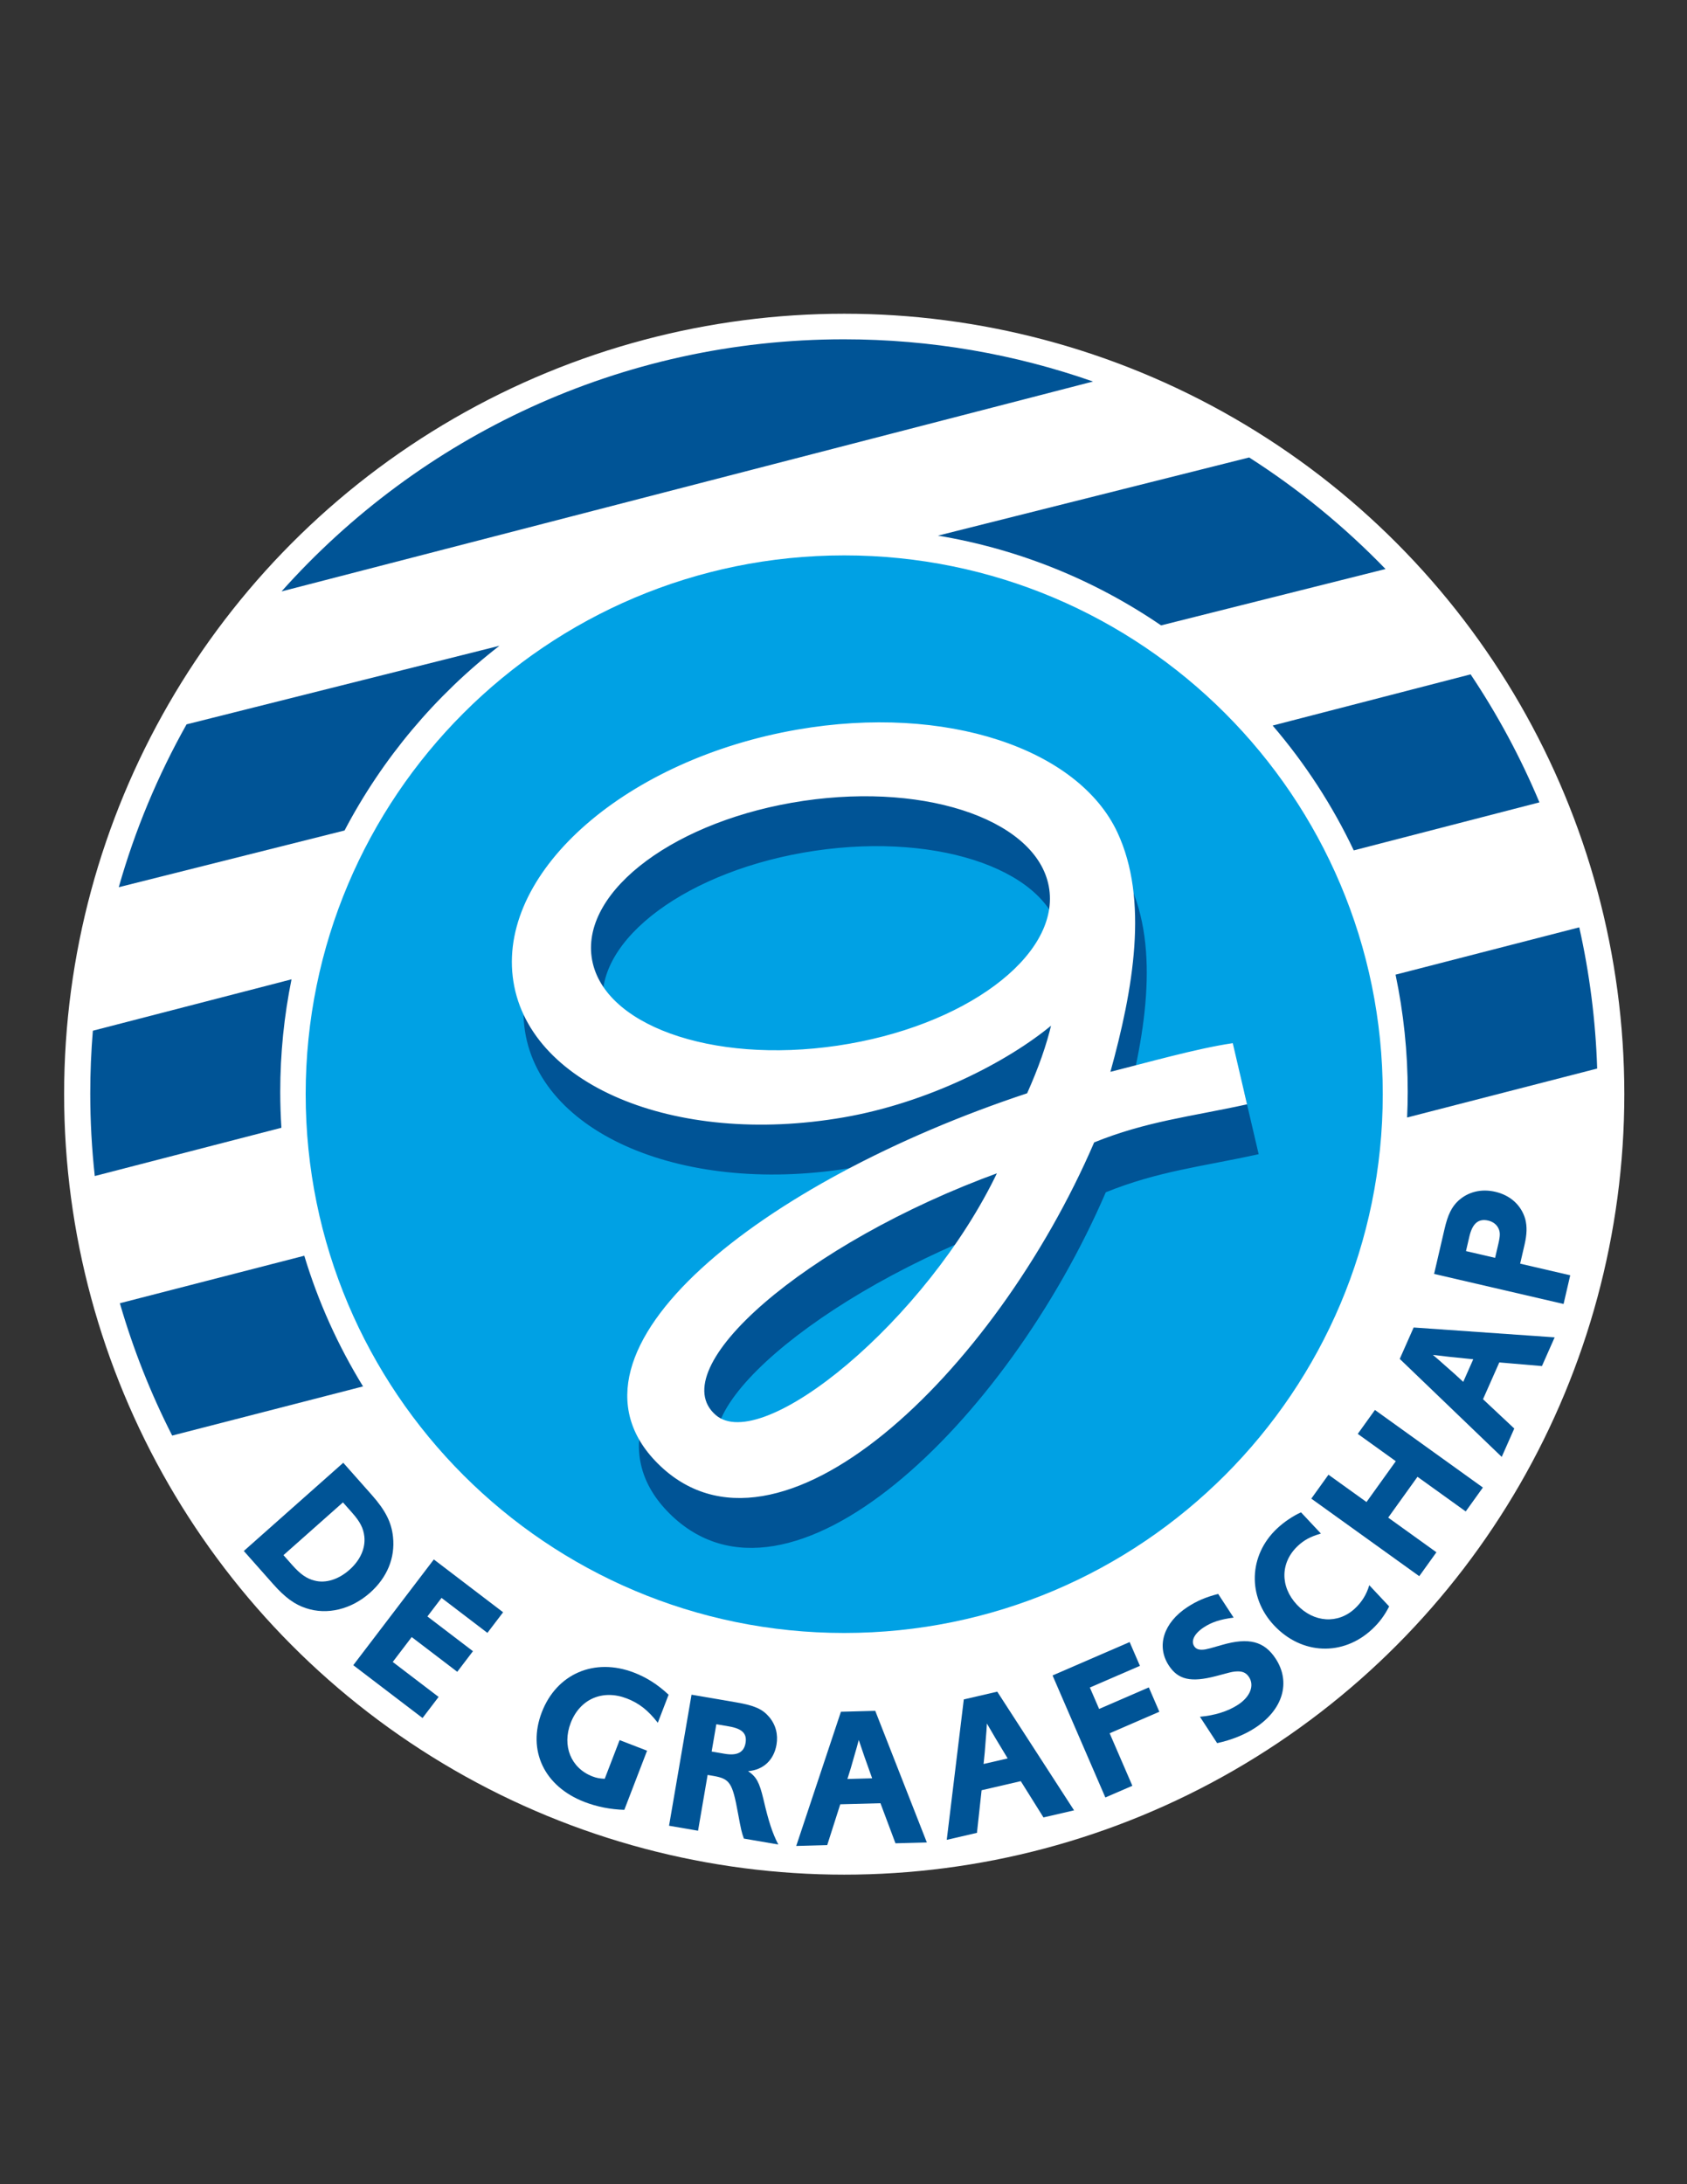 <?xml version="1.0" encoding="iso-8859-1"?>
<!-- Generator: Adobe Illustrator 24.0.1, SVG Export Plug-In . SVG Version: 6.00 Build 0)  -->
<svg version="1.1" id="Layer_1" xmlns="http://www.w3.org/2000/svg" xmlns:xlink="http://www.w3.org/1999/xlink" x="0px" y="0px"
	 viewBox="0 0 612 792" style="enable-background:new 0 0 612 792;" xml:space="preserve">
<rect x="0" y="0" width="612" height="792" fill="#333333" stroke="none"/>
<circle style="fill:#FFFFFF;" cx="306.262" cy="396.756" r="283"/>
<path style="fill:#00A1E4;" d="M501.63,396.751c0.005,107.895-87.464,195.368-195.362,195.373
	c-107.895,0.005-195.371-87.464-195.374-195.363c-0.003-107.897,87.466-195.371,195.363-195.373
	C414.154,201.383,501.63,288.852,501.63,396.751z"/>
<path style="fill:#005496;" d="M421.211,226.77l81.42-20.44c-14.83-15.32-31.426-28.919-49.472-40.452L340.26,194.223
	C369.373,199.079,396.882,210.149,421.211,226.77z"/>
<path style="fill:#005496;" d="M181.184,234.16L67.679,262.655c-10.382,18.467-18.697,38.246-24.595,59.05l81.911-20.567
	C138.739,274.973,157.981,252.131,181.184,234.16z"/>
<path style="fill:#005496;" d="M510.684,395.903c0,3.12-0.082,6.221-0.221,9.305l68.95-17.749
	c-0.568-17.535-2.783-34.652-6.502-51.201l-66.639,17.157C509.178,367.235,510.682,381.455,510.684,395.903z"/>
<path style="fill:#005496;" d="M110.388,455.334l-66.903,17.225c4.833,16.709,11.208,32.762,18.977,47.987L131.7,502.72
	C122.572,487.872,115.415,471.969,110.388,455.334z"/>
<path style="fill:#005496;" d="M101.665,395.918c0-13.97,1.412-27.619,4.093-40.809l-72.072,18.635
	c-0.617,7.488-0.946,15.06-0.946,22.708c0,10.134,0.569,20.136,1.643,29.982l67.703-17.504
	C101.815,404.615,101.665,400.278,101.665,395.918z"/>
<path style="fill:#005496;" d="M491.108,308.353l67.354-17.413c-6.844-16.341-15.225-31.872-24.966-46.417l-71.811,18.565
	C473.565,276.953,483.426,292.161,491.108,308.353z"/>
<path style="fill:#005496;" d="M306.156,123.033c-81.102,0-153.944,35.327-204.018,91.415l294.379-76.107
	C368.228,128.437,337.827,123.033,306.156,123.033z"/>
<path style="fill:#005496;" d="M134.866,542.07c4.958,5.591,7.155,9.921,7.711,15.232c0.809,7.557-2.117,14.719-8.337,20.234
	c-6.815,6.043-15.549,8.175-23.254,5.589c-4.078-1.332-7.567-3.851-11.864-8.697l-10.672-12.035l36.074-31.987L134.866,542.07z
	 M106.044,567.529c2.929,3.302,5.209,4.895,8.059,5.601c4.044,1.078,8.72-0.407,12.669-3.908c3.949-3.501,5.872-7.869,5.396-12.107
	c-0.355-3.017-1.521-5.311-4.448-8.613l-3.307-3.728l-21.58,19.132L106.044,567.529z"/>
<path style="fill:#005496;" d="M182.514,584.617l-5.695,7.474l-16.64-12.684l-5.127,6.726l16.525,12.596l-5.695,7.476l-16.526-12.6
	l-6.879,9.027l16.64,12.682l-5.828,7.648l-25.129-19.157l29.227-38.342L182.514,584.617z"/>
<path style="fill:#005496;" d="M226.489,656.255c-4.98-0.139-9.876-1.094-14.461-2.859c-14.614-5.628-20.799-18.697-15.479-32.523
	c5.373-13.96,19.102-19.904,33.451-14.377c4.65,1.792,8.564,4.306,12.555,8.013l-3.919,10.182c-3.52-4.531-6.799-7.109-11.25-8.824
	c-8.768-3.377-17.006,0.19-20.355,8.889c-3.193,8.297,0.105,16.379,7.877,19.375c1.528,0.589,2.603,0.768,4.471,0.869l5.398-14.03
	l9.965,3.841L226.489,656.255z"/>
<path style="fill:#005496;" d="M267.144,617.296c6.593,1.13,9.475,2.433,11.877,5.268c2.402,2.831,3.312,6.36,2.677,10.067
	c-0.954,5.555-4.749,9.159-10.313,9.597c3.04,2.062,4.08,3.999,5.556,10.122c1.906,8.249,3.292,12.373,5.404,16.477l-12.485-2.146
	c-0.825-2.342-0.996-3.032-2.157-9.317c-2.014-10.979-2.928-12.385-9.031-13.431l-1.965-0.338l-3.471,20.232l-10.521-1.806
	l8.155-47.518L267.144,617.296z M262.864,635.923c4.559,0.783,7.015-0.481,7.602-3.901c0.586-3.419-1.202-5.194-6.042-6.025
	l-4.559-0.783l-1.7,9.901L262.864,635.923z"/>
<path style="fill:#005496;" d="M336.237,668.085l-11.384,0.302l-5.445-14.53l-14.585,0.388l-4.732,14.806l-11.241,0.299
	l16.215-48.663l12.452-0.331L336.237,668.085z M316.391,644.824c-2.152-5.943-3.774-10.598-4.856-13.898
	c-0.649,2.404-0.84,3.204-1.236,4.444l-1.628,5.685c-0.46,1.456-0.524,1.676-1.246,4.009L316.391,644.824z"/>
<path style="fill:#005496;" d="M389.641,656.442l-11.096,2.567l-8.233-13.153l-14.214,3.292l-1.686,15.45l-10.955,2.538
	l6.185-50.918l12.136-2.811L389.641,656.442z M365.554,637.609c-3.295-5.395-5.811-9.633-7.531-12.65
	c-0.156,2.485-0.185,3.309-0.323,4.602l-0.462,5.895c-0.158,1.518-0.18,1.748-0.421,4.176L365.554,637.609z"/>
<path style="fill:#005496;" d="M409.803,595.419l3.731,8.623l-18.161,7.864l3.358,7.761l18.031-7.806l3.819,8.824l-18.031,7.806
	l8.24,19.04l-9.798,4.243l-19.152-44.25L409.803,595.419z"/>
<path style="fill:#005496;" d="M447.527,586.554c-4.779,0.618-7.878,1.604-10.799,3.511c-3.455,2.255-4.77,4.928-3.506,6.868
	c0.752,1.149,1.98,1.47,4.064,1.144c1.19-0.259,1.506-0.294,6.075-1.636c9.665-2.773,15.275-1.343,19.425,5.012
	c5.575,8.535,2.634,18.482-7.438,25.06c-3.932,2.569-8.599,4.406-13.797,5.558l-6.245-9.564c5.376-0.488,10.12-1.944,13.814-4.358
	c4.411-2.881,6.008-6.944,3.992-10.031c-1.106-1.696-2.596-2.277-5.134-2.002c-1.269,0.139-1.767,0.29-6.906,1.662
	c-9.011,2.344-13.67,1.329-17.068-3.877c-4.588-7.021-1.89-15.517,6.753-21.158c3.398-2.217,6.516-3.563,11.159-4.782
	L447.527,586.554z"/>
<path style="fill:#005496;" d="M479.188,556.076c-3.831,1.118-6.094,2.347-8.381,4.49c-6.336,5.941-6.504,14.715-0.323,21.31
	c6.127,6.537,14.944,7.093,21.072,1.346c2.44-2.287,4.183-5.01,5.179-8.422l7.217,7.699c-1.652,3.233-3.544,5.799-6.14,8.233
	c-10.596,9.933-25.598,9.334-35.631-1.37c-9.738-10.388-9.214-25.445,1.123-35.136c2.545-2.387,5.848-4.59,8.668-5.845
	L479.188,556.076z"/>
<path style="fill:#005496;" d="M537.953,539.384l-6.228,8.673l-17.495-12.564l-10.63,14.803l17.495,12.564l-6.229,8.671
	l-39.161-28.122l6.228-8.673l13.798,9.909l10.629-14.803l-13.798-9.909l6.228-8.673L537.953,539.384z"/>
<path style="fill:#005496;" d="M563.989,484.931l-4.614,10.414l-15.466-1.322l-5.91,13.342l11.341,10.628l-4.554,10.285
	l-36.994-35.531l5.045-11.391L563.989,484.931z M534.457,492.876c-6.293-0.606-11.194-1.142-14.638-1.578
	c1.892,1.619,2.533,2.136,3.482,3.022l4.435,3.908c1.121,1.045,1.291,1.197,3.089,2.847L534.457,492.876z"/>
<path style="fill:#005496;" d="M524.039,445.634c1.204-5.201,2.6-8.017,5.06-10.296c3.561-3.195,8.283-4.363,13.354-3.19
	c5.493,1.274,9.473,4.904,10.893,9.98c0.649,2.637,0.618,5.333-0.299,9.287l-1.576,6.795l18.167,4.215l-2.414,10.402l-46.97-10.896
	L524.039,445.634z M543.592,450.902c0.645-2.773,0.668-4.157,0.01-5.479c-0.642-1.391-1.958-2.428-3.721-2.835
	c-3.52-0.819-5.723,1.011-6.834,5.795l-1.224,5.271l10.563,2.45L543.592,450.902z"/>
<path style="fill:#005496;stroke:#005496;stroke-width:0.613;" d="M456.238,418.283l-5.043-21.597
	c-12.832,1.908-31.081,7.083-44.585,10.486c8.532-30.689,14.042-62.867,2.67-87.17l0,0c-14.132-30.138-61.895-46.385-115.727-37.065
	c-61.485,10.651-107.612,50.628-103.024,89.291c4.59,38.666,58.156,61.376,119.642,50.725c30.5-5.283,59.438-20.012,75.839-33.764
	c-1.75,7.734-4.847,16.41-8.951,25.577c-95.953,31.721-174.636,93.146-134.053,133.729c43.062,43.059,121.814-32.562,157.912-116.4
	C419.989,424.349,436.215,422.68,456.238,418.283z M263.662,531.412c-19.841-17.169,32.332-62.772,102.811-88.432
	C340.753,496.988,280.776,546.22,263.662,531.412z M218.544,365.171c-3.434-24.678,31.086-50.195,77.1-56.991
	c46.014-6.796,86.104,7.701,89.538,32.377c3.434,24.679-31.086,50.195-77.101,56.993
	C262.066,404.347,221.979,389.85,218.544,365.171z"/>
<path style="fill:#FFFFFF;stroke:#FFFFFF;stroke-width:0.613;" d="M452.02,400.199l-5.041-21.599
	c-12.832,1.906-31.081,7.084-44.584,10.483c8.53-30.684,14.042-62.862,2.672-87.167l0,0
	c-14.137-30.138-61.894-46.388-115.729-37.063c-61.485,10.646-107.612,50.626-103.024,89.289
	c4.59,38.663,58.156,61.373,119.642,50.727c30.5-5.282,59.438-20.014,75.838-33.764c-1.75,7.732-4.844,16.408-8.951,25.574
	c-95.953,31.718-174.636,93.144-134.053,133.727c43.062,43.064,121.814-32.561,157.912-116.4
	C415.77,406.262,431.996,404.596,452.02,400.199z M259.445,513.324c-19.841-17.169,32.332-62.772,102.811-88.427
	C336.534,478.904,276.56,528.134,259.445,513.324z M214.327,347.088c-3.434-24.679,31.086-50.195,77.1-56.993
	c46.014-6.798,86.102,7.698,89.536,32.377c3.436,24.678-31.084,50.195-77.098,56.991
	C257.85,386.263,217.762,371.766,214.327,347.088z"/>
</svg>
